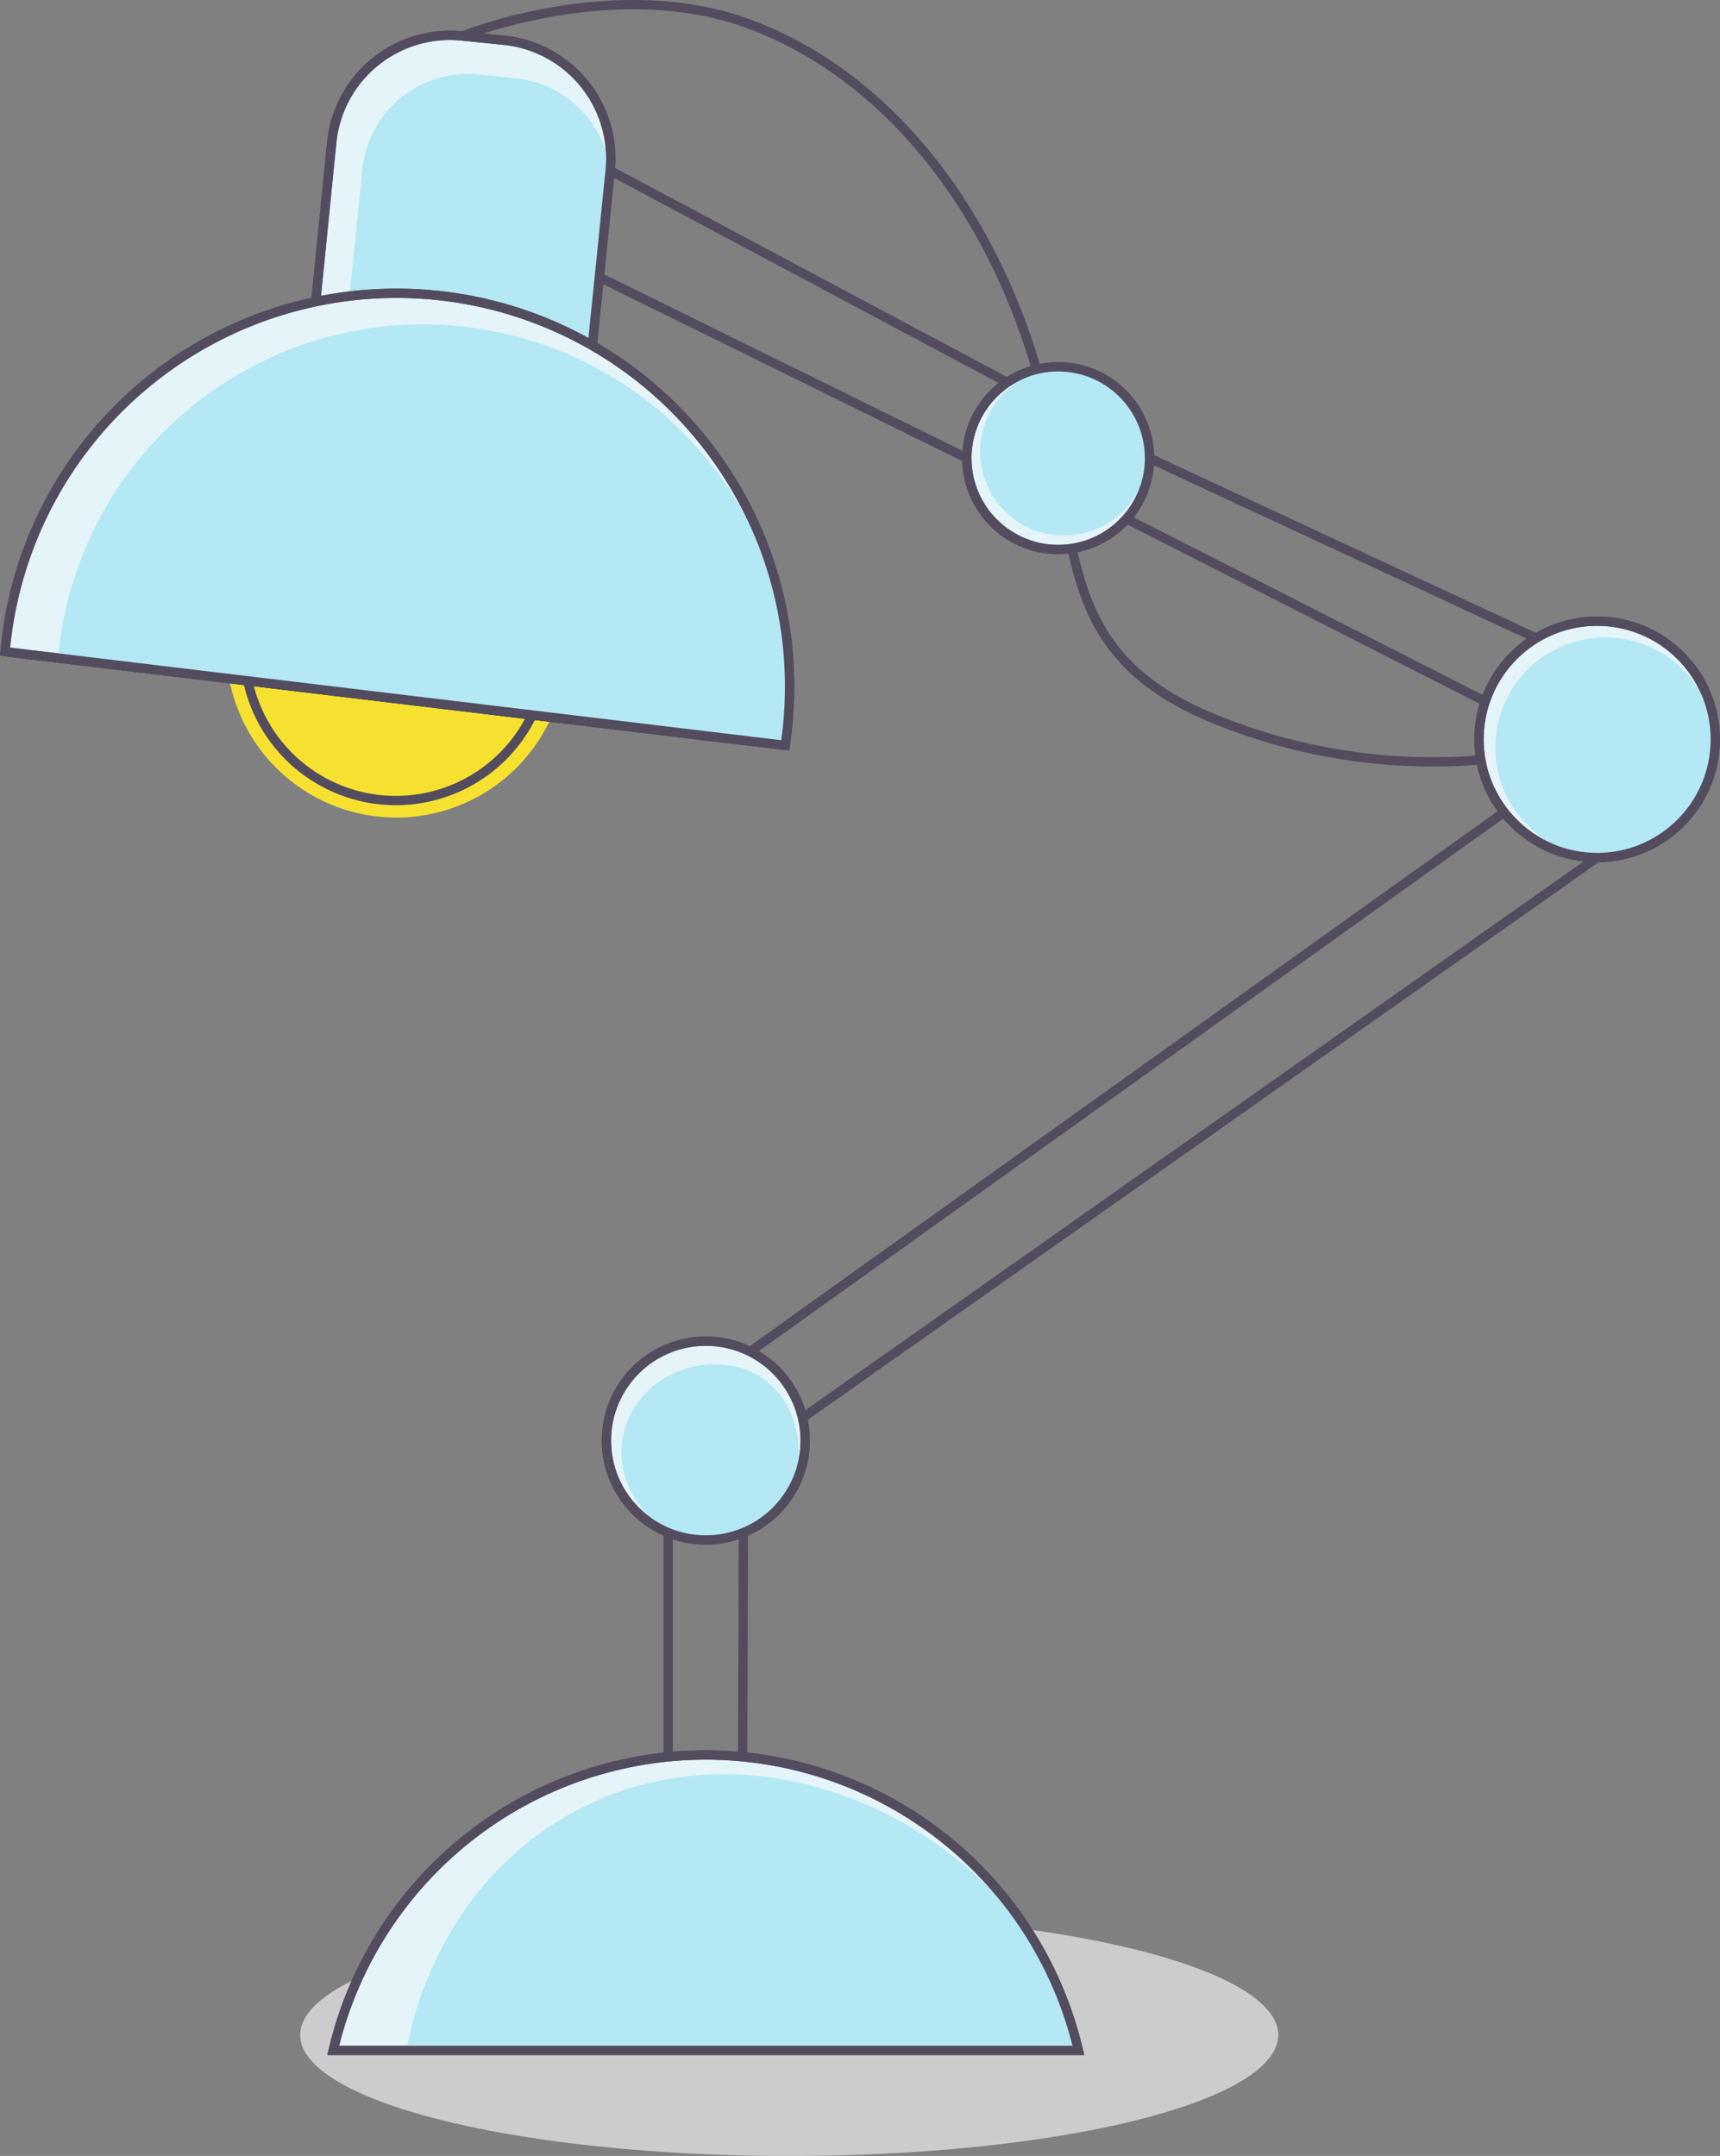 <svg xmlns="http://www.w3.org/2000/svg" viewBox="0 0 369.3 462.8"><rect x="0" y="0" width="369.3" height="462.8" fill="#808080" stroke="none"/><defs><style>.cls-1{fill:#ccc;}.cls-2,.cls-5{fill:#e4f4f9;}.cls-2,.cls-4,.cls-7{stroke:#534c5f;stroke-width:2px;}.cls-2,.cls-7{stroke-miterlimit:10;}.cls-3{fill:#b3e8f4;}.cls-4,.cls-7{fill:none;}.cls-4{stroke-linecap:round;stroke-linejoin:round;}.cls-6{fill:#f7e130;}</style></defs><title>Asset 5</title><g id="Layer_2" data-name="Layer 2"><g id="Layer_1-2" data-name="Layer 1"><ellipse class="cls-1" cx="169.45" cy="436.83" rx="105" ry="25.98"/><path class="cls-2" d="M231.54,440.14h-160a82.17,82.17,0,0,1,160,0Z"/><path class="cls-3" d="M231.45,440.14l-144-1c7.2-35.12,34.92-58.29,68-58.29S224.26,405,231.45,440.14Z"/><path class="cls-4" d="M317.94,362.85"/><path class="cls-4" d="M286,362.85"/><circle class="cls-5" cx="344.87" cy="158.67" r="23.42"/><path class="cls-6" d="M49.17,145.48a36.5,36.5,0,0,0,69.28,8.33"/><circle class="cls-2" cx="151.54" cy="309.23" r="21.34"/><path class="cls-3" d="M171.45,311.71c0,10.41-9.24,18.12-18,18.85-11,.93-20-8.44-20-18.85s9-18.85,20-18.85S171.45,301.3,171.45,311.71Z"/><circle class="cls-2" cx="342.92" cy="158.71" r="25.37"/><circle class="cls-3" cx="344.68" cy="160.47" r="23.62"/><circle class="cls-2" cx="227.2" cy="98.35" r="19.61"/><circle class="cls-3" cx="228.45" cy="96.96" r="18"/><line class="cls-7" x1="168.6" y1="160.02" x2="1.08" y2="139.89"/><path class="cls-2" d="M127.17,74.17l1.51-14.68L131,36.64a25.5,25.5,0,0,0-22.77-28l-9-.92a25.51,25.51,0,0,0-28,22.77L67.79,64.77"/><path class="cls-3" d="M127.6,75.17l1.35-13.08L131,41.73a22.72,22.72,0,0,0-20.29-24.93l-8-.82A22.73,22.73,0,0,0,77.83,36.26L74.69,66.79"/><line class="cls-4" x1="143.46" y1="329.85" x2="143.46" y2="376.7"/><line class="cls-4" x1="159.61" y1="329.85" x2="159.45" y2="376.85"/><line class="cls-7" x1="172.74" y1="304.05" x2="342.92" y2="184.09"/><line class="cls-7" x1="161.26" y1="289.99" x2="322.95" y2="174.36"/><line class="cls-4" x1="318.68" y1="150.46" x2="242.11" y2="111.5"/><line class="cls-7" x1="329.84" y1="136.97" x2="246.81" y2="98.35"/><line class="cls-7" x1="207.59" y1="98.35" x2="128.67" y2="59.49"/><line class="cls-7" x1="216.26" y1="82.08" x2="131.02" y2="36.63"/><path class="cls-7" d="M230.19,117.73c3.39,15.84,9.57,28.33,31.42,36.94a123.9,123.9,0,0,0,56.33,8.45"/><path class="cls-7" d="M99.29,7.73s33.14-13.38,62-2.42S212,43.75,222.39,78.75c.06.18.1.37.16.55"/><path class="cls-7" d="M53,145.12a32.51,32.51,0,0,0,61.7,7.42"/><circle class="cls-7" cx="342.92" cy="158.71" r="25.37"/><circle class="cls-7" cx="227.2" cy="98.35" r="19.61"/><path class="cls-7" d="M127.17,74.17l1.51-14.68L131,36.64a25.5,25.5,0,0,0-22.77-28l-9-.92a25.51,25.51,0,0,0-28,22.77L67.79,64.77"/><path class="cls-2" d="M169.53,147.37A86,86,0,0,1,168.6,160L1.08,139.89a84.39,84.39,0,0,1,168.45,7.49Z"/><path class="cls-3" d="M169.53,148.23a80.2,80.2,0,0,1-.87,11.79L12.45,141.25a78.7,78.7,0,0,1,157.08,7Z"/><path class="cls-7" d="M169.53,147.37A86,86,0,0,1,168.6,160L1.08,139.89a84.39,84.39,0,0,1,168.45,7.49Z"/><path class="cls-7" d="M231.54,440.14h-160a82.17,82.17,0,0,1,160,0Z"/><circle class="cls-7" cx="151.54" cy="309.23" r="21.34"/></g></g></svg>